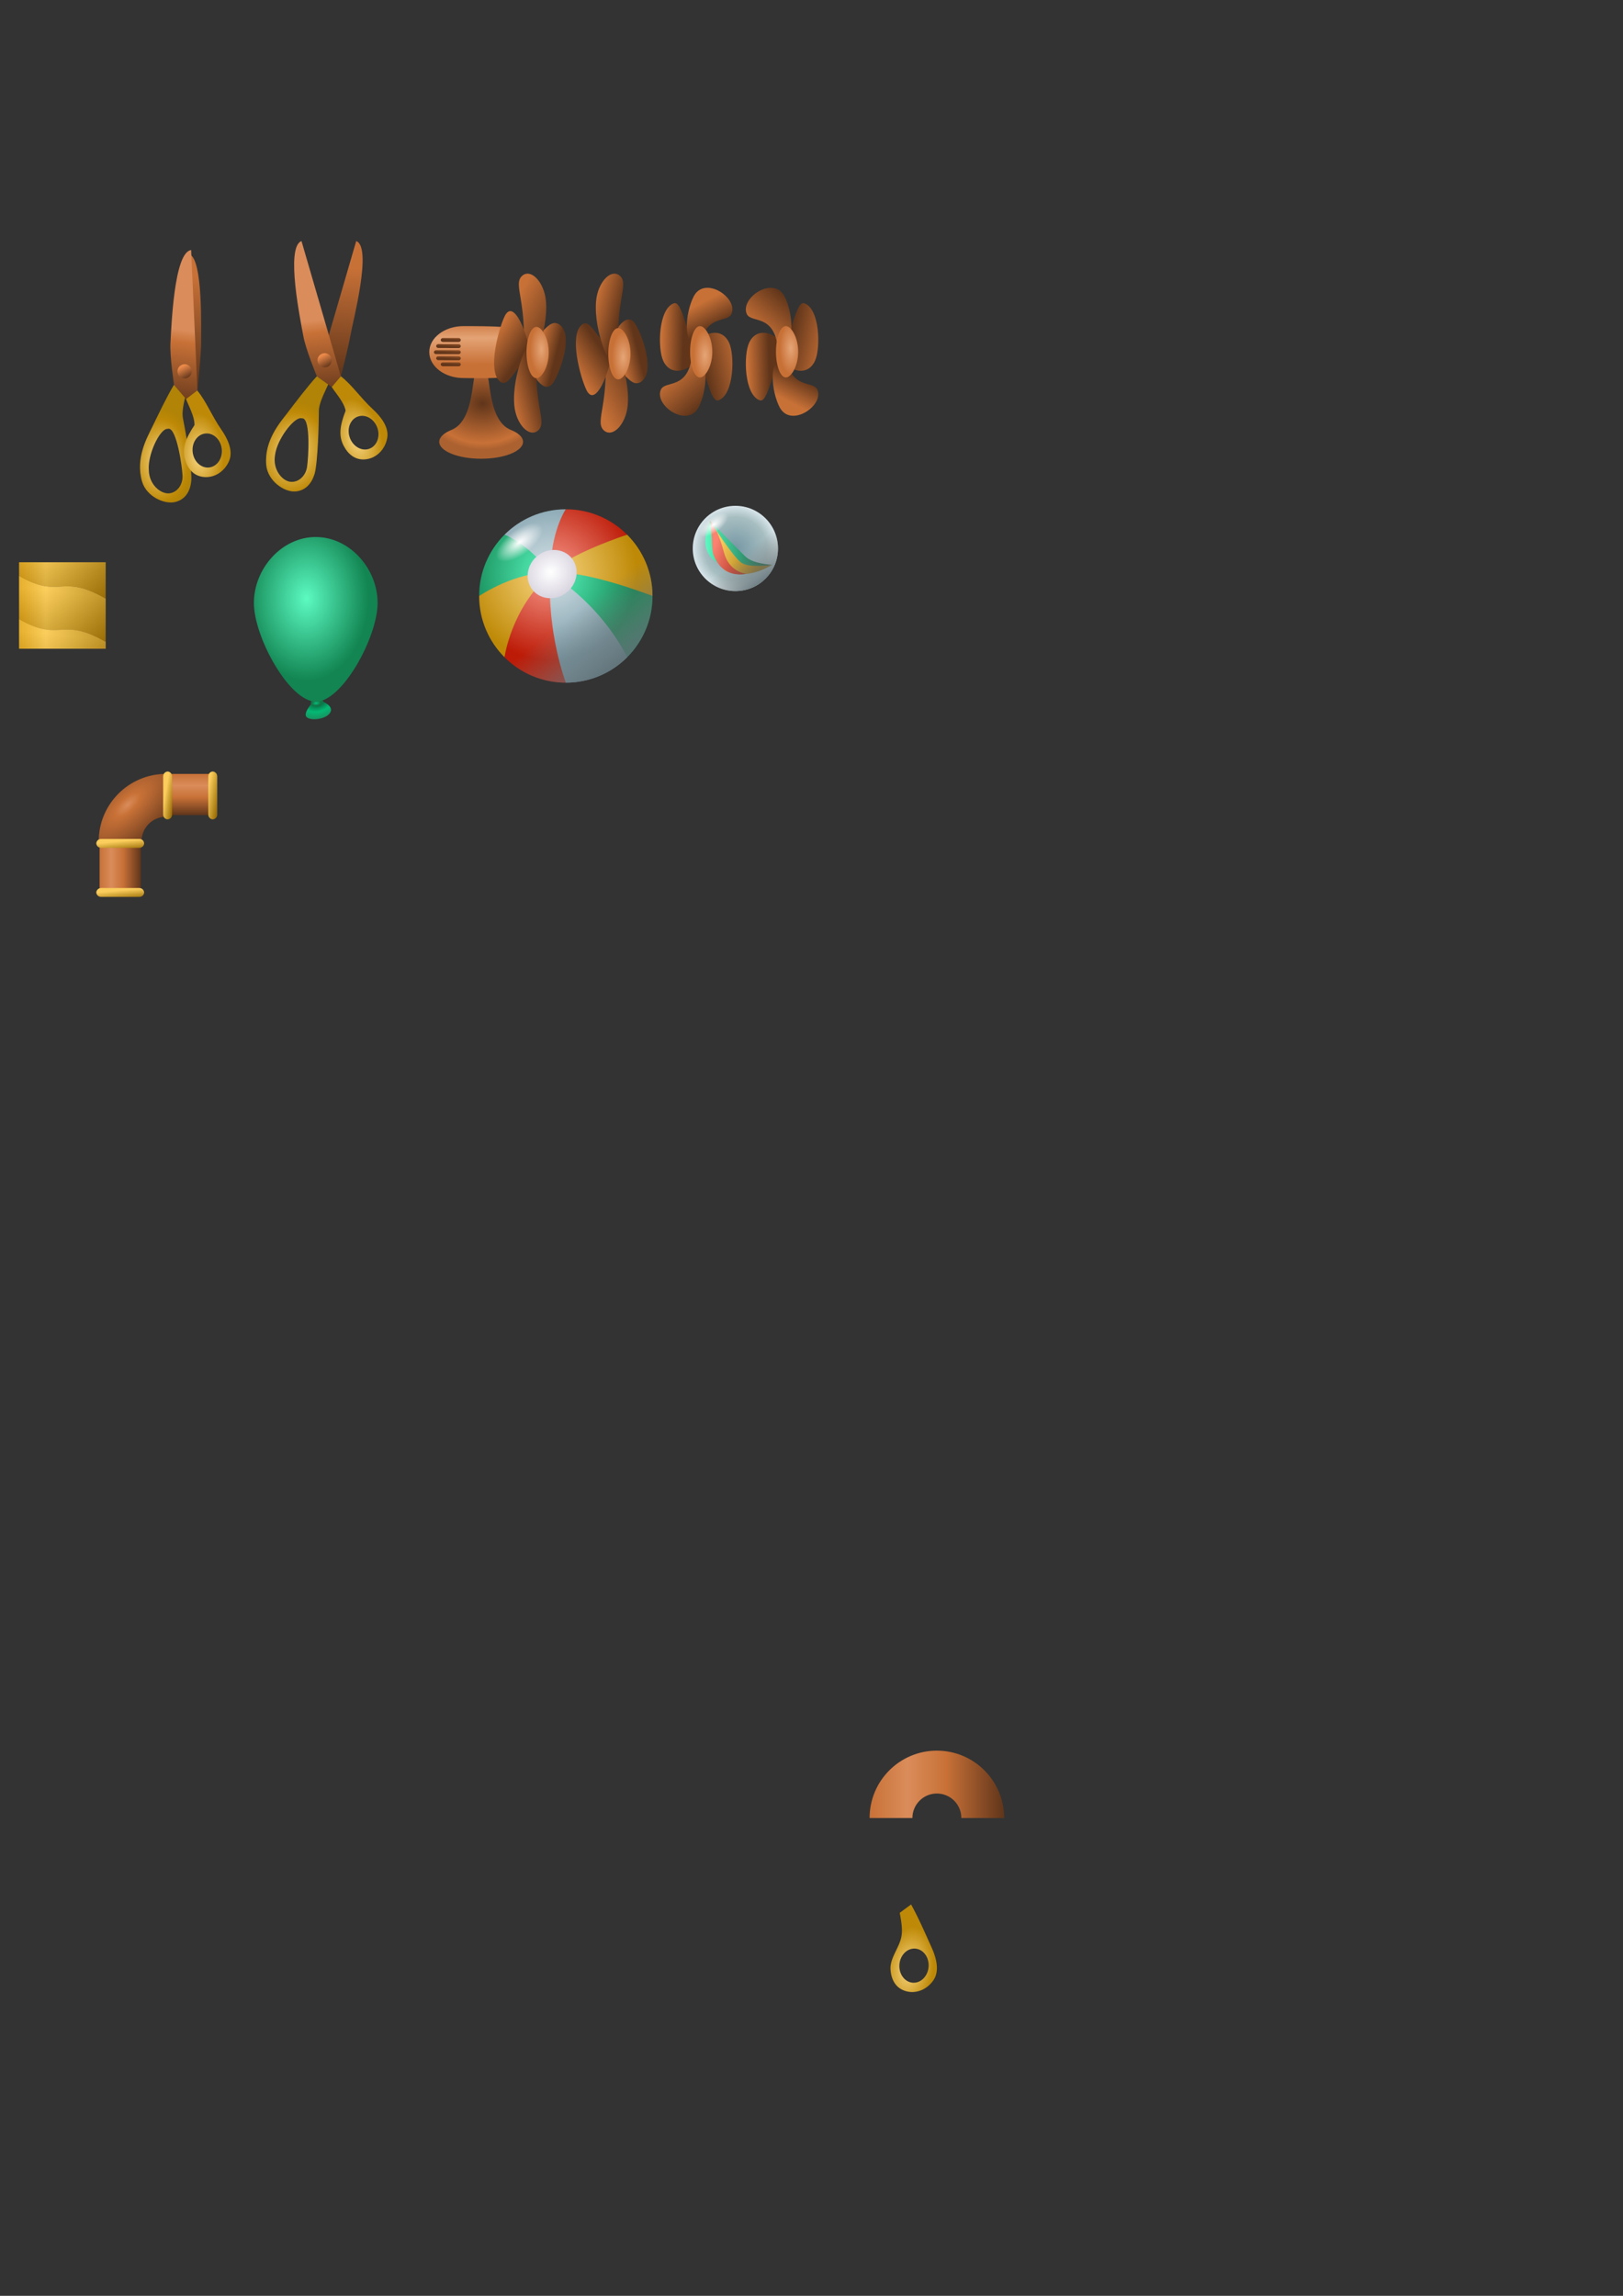 <?xml version="1.0" encoding="UTF-8" standalone="no"?>
<!-- Created with Inkscape (http://www.inkscape.org/) -->

<svg
   width="210mm"
   height="297mm"
   viewBox="0 0 210 297"
   version="1.1"
   id="svg5"
   inkscape:version="1.2.2 (732a01da63, 2022-12-09)"
   sodipodi:docname="assets.svg"
   xml:space="preserve"
   xmlns:inkscape="http://www.inkscape.org/namespaces/inkscape"
   xmlns:sodipodi="http://sodipodi.sourceforge.net/DTD/sodipodi-0.dtd"
   xmlns:xlink="http://www.w3.org/1999/xlink"
   xmlns="http://www.w3.org/2000/svg"
   xmlns:svg="http://www.w3.org/2000/svg"><rect x="0" y="0" width="210" height="297" fill="#333333" stroke="none"/><sodipodi:namedview
     id="namedview7"
     pagecolor="#ffffff"
     bordercolor="#999999"
     borderopacity="1"
     inkscape:showpageshadow="0"
     inkscape:pageopacity="0"
     inkscape:pagecheckerboard="0"
     inkscape:deskcolor="#d1d1d1"
     inkscape:document-units="mm"
     showgrid="false"
     inkscape:zoom="2.1884821"
     inkscape:cx="150.56097"
     inkscape:cy="385.19848"
     inkscape:window-width="2880"
     inkscape:window-height="1676"
     inkscape:window-x="-12"
     inkscape:window-y="-12"
     inkscape:window-maximized="1"
     inkscape:current-layer="layer1"
     showguides="true"><sodipodi:guide
       position="89.522,210.284"
       orientation="1,0"
       id="guide1274"
       inkscape:locked="false" /><sodipodi:guide
       position="13.16,227.016"
       orientation="1,0"
       id="guide3902"
       inkscape:locked="false" /><sodipodi:guide
       position="13.659,216.897"
       orientation="0,-1"
       id="guide11970"
       inkscape:locked="false" /><sodipodi:guide
       position="7.865,211.512"
       orientation="1,0"
       id="guide12357"
       inkscape:locked="false" /></sodipodi:namedview><defs
     id="defs2"><linearGradient
       inkscape:collect="always"
       id="linearGradient12701"><stop
         style="stop-color:#d99c0d;stop-opacity:1;"
         offset="0"
         id="stop12703" /><stop
         style="stop-color:#facd5c;stop-opacity:1;"
         offset="0.306"
         id="stop12697" /><stop
         style="stop-color:#9a6d06;stop-opacity:1;"
         offset="1"
         id="stop12699" /></linearGradient><linearGradient
       inkscape:collect="always"
       id="linearGradient6395"><stop
         style="stop-color:#facd5c;stop-opacity:1;"
         offset="0"
         id="stop6393" /><stop
         style="stop-color:#9a6d06;stop-opacity:1;"
         offset="1"
         id="stop6391" /></linearGradient><linearGradient
       inkscape:collect="always"
       id="linearGradient10987"><stop
         style="stop-color:#c87137;stop-opacity:1;"
         offset="0"
         id="stop10989" /><stop
         style="stop-color:#da8c5a;stop-opacity:1;"
         offset="0.28"
         id="stop10981" /><stop
         style="stop-color:#c87137;stop-opacity:1;"
         offset="0.57"
         id="stop10983" /><stop
         style="stop-color:#60351a;stop-opacity:1;"
         offset="1"
         id="stop10985" /></linearGradient><linearGradient
       inkscape:collect="always"
       id="linearGradient10220"><stop
         style="stop-color:#da8c5a;stop-opacity:1;"
         offset="0"
         id="stop10218" /><stop
         style="stop-color:#c87137;stop-opacity:1;"
         offset="0.156"
         id="stop10216" /><stop
         style="stop-color:#60351a;stop-opacity:1;"
         offset="1"
         id="stop10214" /></linearGradient><linearGradient
       inkscape:collect="always"
       id="linearGradient7890"><stop
         style="stop-color:#fad783;stop-opacity:1;"
         offset="0"
         id="stop7886" /><stop
         style="stop-color:#be8906;stop-opacity:1;"
         offset="0.806"
         id="stop7888" /><stop
         style="stop-color:#b18306;stop-opacity:1;"
         offset="1"
         id="stop7892" /></linearGradient><linearGradient
       inkscape:collect="always"
       id="linearGradient5569"><stop
         style="stop-color:#ea894a;stop-opacity:1;"
         offset="0"
         id="stop5567" /><stop
         style="stop-color:#60351a;stop-opacity:1;"
         offset="1"
         id="stop5563" /></linearGradient><linearGradient
       inkscape:collect="always"
       id="linearGradient5547"><stop
         style="stop-color:#60351a;stop-opacity:1;"
         offset="0"
         id="stop5543" /><stop
         style="stop-color:#c87137;stop-opacity:1;"
         offset="0.844"
         id="stop5545" /><stop
         style="stop-color:#da8c5a;stop-opacity:1;"
         offset="1"
         id="stop5549" /></linearGradient><linearGradient
       inkscape:collect="always"
       id="linearGradient4806"><stop
         style="stop-color:#07be7c;stop-opacity:1;"
         offset="0"
         id="stop4802" /><stop
         style="stop-color:#117647;stop-opacity:1;"
         offset="1"
         id="stop4804" /></linearGradient><linearGradient
       inkscape:collect="always"
       id="linearGradient4762"><stop
         style="stop-color:#09412a;stop-opacity:1;"
         offset="0"
         id="stop4760" /><stop
         style="stop-color:#04b973;stop-opacity:1;"
         offset="0.586"
         id="stop4758" /><stop
         style="stop-color:#179260;stop-opacity:1;"
         offset="1"
         id="stop4766" /></linearGradient><linearGradient
       inkscape:collect="always"
       id="linearGradient3292"><stop
         style="stop-color:#ffffff;stop-opacity:1;"
         offset="0"
         id="stop3288" /><stop
         style="stop-color:#bcb4c8;stop-opacity:1;"
         offset="1"
         id="stop3290" /></linearGradient><linearGradient
       inkscape:collect="always"
       id="linearGradient3112"><stop
         style="stop-color:#fad783;stop-opacity:1;"
         offset="0"
         id="stop3108" /><stop
         style="stop-color:#be8906;stop-opacity:1;"
         offset="1"
         id="stop3110" /></linearGradient><linearGradient
       inkscape:collect="always"
       id="linearGradient3106"><stop
         style="stop-color:#f99b8d;stop-opacity:1;"
         offset="0"
         id="stop3102" /><stop
         style="stop-color:#bc1b07;stop-opacity:1;"
         offset="1"
         id="stop3104" /></linearGradient><linearGradient
       inkscape:collect="always"
       id="linearGradient3094"><stop
         style="stop-color:#5cfac2;stop-opacity:1;"
         offset="0"
         id="stop3090" /><stop
         style="stop-color:#128552;stop-opacity:1;"
         offset="1"
         id="stop3092" /></linearGradient><linearGradient
       inkscape:collect="always"
       id="linearGradient2933"><stop
         style="stop-color:#d8e5ea;stop-opacity:1;"
         offset="0"
         id="stop2931" /><stop
         style="stop-color:#7597a4;stop-opacity:1;"
         offset="1"
         id="stop2927" /></linearGradient><linearGradient
       inkscape:collect="always"
       id="linearGradient2442"><stop
         style="stop-color:#7597a4;stop-opacity:0;"
         offset="0"
         id="stop2436" /><stop
         style="stop-color:#d8e5ea;stop-opacity:0;"
         offset="1"
         id="stop2440" /></linearGradient><linearGradient
       inkscape:collect="always"
       id="linearGradient1931"><stop
         style="stop-color:#c87137;stop-opacity:1;"
         offset="0"
         id="stop1929" /><stop
         style="stop-color:#60351a;stop-opacity:1;"
         offset="1"
         id="stop1927" /></linearGradient><linearGradient
       inkscape:collect="always"
       id="linearGradient5956"><stop
         style="stop-color:#60351a;stop-opacity:1;"
         offset="0"
         id="stop5952" /><stop
         style="stop-color:#c87137;stop-opacity:1;"
         offset="0.852"
         id="stop5954" /><stop
         style="stop-color:#ab6130;stop-opacity:1;"
         offset="1"
         id="stop5960" /></linearGradient><linearGradient
       inkscape:collect="always"
       id="linearGradient5143"><stop
         style="stop-color:#d2824d;stop-opacity:1;"
         offset="0"
         id="stop5147" /><stop
         style="stop-color:#e4a375;stop-opacity:1;"
         offset="0.313"
         id="stop5145" /><stop
         style="stop-color:#c87137;stop-opacity:1;"
         offset="1"
         id="stop5141" /></linearGradient><linearGradient
       inkscape:collect="always"
       id="linearGradient2886"><stop
         style="stop-color:#e5a577;stop-opacity:1;"
         offset="0"
         id="stop2884" /><stop
         style="stop-color:#c87137;stop-opacity:1;"
         offset="1"
         id="stop2882" /></linearGradient><linearGradient
       inkscape:collect="always"
       id="linearGradient2878"><stop
         style="stop-color:#60351a;stop-opacity:1;"
         offset="0"
         id="stop2876" /><stop
         style="stop-color:#c87137;stop-opacity:1;"
         offset="1"
         id="stop2874" /></linearGradient><linearGradient
       inkscape:collect="always"
       id="linearGradient2073"><stop
         style="stop-color:#60351a;stop-opacity:1;"
         offset="0"
         id="stop2071" /><stop
         style="stop-color:#c87137;stop-opacity:1;"
         offset="1"
         id="stop2069" /></linearGradient><linearGradient
       inkscape:collect="always"
       id="linearGradient1335"><stop
         style="stop-color:#c87137;stop-opacity:1;"
         offset="0"
         id="stop1331" /><stop
         style="stop-color:#60351a;stop-opacity:1;"
         offset="1"
         id="stop1333" /></linearGradient><linearGradient
       inkscape:collect="always"
       id="linearGradient5228"><stop
         style="stop-color:#f98270;stop-opacity:1;"
         offset="0"
         id="stop5224" /><stop
         style="stop-color:#9a1706;stop-opacity:1;"
         offset="1"
         id="stop5226" /></linearGradient><linearGradient
       inkscape:collect="always"
       id="linearGradient4449"><stop
         style="stop-color:#facd5c;stop-opacity:1;"
         offset="0"
         id="stop4445" /><stop
         style="stop-color:#9a6d06;stop-opacity:1;"
         offset="1"
         id="stop4447" /></linearGradient><linearGradient
       inkscape:collect="always"
       id="linearGradient4437"><stop
         style="stop-color:#5cfac2;stop-opacity:1;"
         offset="0"
         id="stop4433" /><stop
         style="stop-color:#0b4e30;stop-opacity:1;"
         offset="1"
         id="stop4435" /></linearGradient><linearGradient
       inkscape:collect="always"
       id="linearGradient4429"><stop
         style="stop-color:#ffffff;stop-opacity:1;"
         offset="0"
         id="stop4425" /><stop
         style="stop-color:#ffffff;stop-opacity:0;"
         offset="1"
         id="stop4427" /></linearGradient><linearGradient
       inkscape:collect="always"
       id="linearGradient3463"><stop
         style="stop-color:#808080;stop-opacity:0;"
         offset="0"
         id="stop3461" /><stop
         style="stop-color:#5c6f75;stop-opacity:1;"
         offset="1"
         id="stop3459" /></linearGradient><linearGradient
       inkscape:collect="always"
       id="linearGradient3160"><stop
         style="stop-color:#7597a4;stop-opacity:1;"
         offset="0"
         id="stop3156" /><stop
         style="stop-color:#a7bec1;stop-opacity:1;"
         offset="0.737"
         id="stop4213" /><stop
         style="stop-color:#d8e5ea;stop-opacity:1;"
         offset="1"
         id="stop3158" /></linearGradient><radialGradient
       inkscape:collect="always"
       xlink:href="#linearGradient3160"
       id="radialGradient3162"
       cx="74.972"
       cy="70.189"
       fx="74.972"
       fy="70.189"
       r="9.677"
       gradientUnits="userSpaceOnUse"
       gradientTransform="matrix(0.57,0,0,0.57,28.086,26.029)" /><linearGradient
       inkscape:collect="always"
       xlink:href="#linearGradient3463"
       id="linearGradient3471"
       x1="76.641"
       y1="71.476"
       x2="81.975"
       y2="78.234"
       gradientUnits="userSpaceOnUse"
       gradientTransform="matrix(0.57,0,0,0.57,43.961,26.029)" /><radialGradient
       inkscape:collect="always"
       xlink:href="#linearGradient4429"
       id="radialGradient4431"
       cx="73.65"
       cy="65.293"
       fx="73.65"
       fy="65.293"
       r="3.058"
       gradientTransform="matrix(0.734,0,0,0.333,-24.733,78.937)"
       gradientUnits="userSpaceOnUse" /><linearGradient
       inkscape:collect="always"
       xlink:href="#linearGradient4437"
       id="linearGradient4439"
       x1="68.171"
       y1="69.229"
       x2="83.315"
       y2="69.229"
       gradientUnits="userSpaceOnUse"
       gradientTransform="matrix(0.57,0,0,0.57,28.086,26.029)" /><linearGradient
       inkscape:collect="always"
       xlink:href="#linearGradient4449"
       id="linearGradient4443"
       gradientUnits="userSpaceOnUse"
       x1="68.171"
       y1="69.229"
       x2="78.421"
       y2="73.403"
       gradientTransform="matrix(0.57,0,0,0.57,29.507,26.683)" /><linearGradient
       inkscape:collect="always"
       xlink:href="#linearGradient5228"
       id="linearGradient5222"
       gradientUnits="userSpaceOnUse"
       gradientTransform="matrix(0.57,0,0,0.57,28.923,27.086)"
       x1="68.171"
       y1="69.229"
       x2="78.421"
       y2="73.403" /><linearGradient
       inkscape:collect="always"
       xlink:href="#linearGradient1335"
       id="linearGradient1337"
       x1="94.616"
       y1="33.454"
       x2="102.242"
       y2="42.853"
       gradientUnits="userSpaceOnUse"
       gradientTransform="matrix(0.411,0,0,0.893,57.509,2.136)" /><linearGradient
       inkscape:collect="always"
       xlink:href="#linearGradient2073"
       id="linearGradient2079"
       gradientUnits="userSpaceOnUse"
       gradientTransform="matrix(-0.212,-0.684,0.318,-0.456,104.33,120.916)"
       x1="92.873"
       y1="32.832"
       x2="100.635"
       y2="32.678" /><linearGradient
       inkscape:collect="always"
       xlink:href="#linearGradient2073"
       id="linearGradient2087"
       gradientUnits="userSpaceOnUse"
       gradientTransform="matrix(0.247,0.608,-0.37,0.405,88.039,-30.956)"
       x1="98.298"
       y1="32.423"
       x2="93.866"
       y2="35.392" /><linearGradient
       inkscape:collect="always"
       xlink:href="#linearGradient2878"
       id="linearGradient2872"
       gradientUnits="userSpaceOnUse"
       gradientTransform="matrix(-0.411,0,0,-0.893,136.828,79.382)"
       x1="95.86"
       y1="41.063"
       x2="102.72"
       y2="36.997" /><radialGradient
       inkscape:collect="always"
       xlink:href="#linearGradient2886"
       id="radialGradient2888"
       cx="98.628"
       cy="40.476"
       fx="98.628"
       fy="40.476"
       r="1.438"
       gradientTransform="matrix(1,0,0,2.311,0,-53.314)"
       gradientUnits="userSpaceOnUse" /><linearGradient
       inkscape:collect="always"
       xlink:href="#linearGradient5143"
       id="linearGradient5137"
       x1="87.996"
       y1="37.6"
       x2="88.024"
       y2="42.1"
       gradientUnits="userSpaceOnUse"
       gradientTransform="matrix(1.098,0,0,1.098,-35.713,0.891)" /><radialGradient
       inkscape:collect="always"
       xlink:href="#linearGradient5956"
       id="radialGradient5950"
       cx="89.049"
       cy="46.716"
       fx="89.049"
       fy="46.716"
       r="4.542"
       gradientTransform="matrix(1.731,-0.014,0.01,1.322,-92.156,-8.32)"
       gradientUnits="userSpaceOnUse" /><linearGradient
       inkscape:collect="always"
       xlink:href="#linearGradient2073"
       id="linearGradient1100"
       x1="84.652"
       y1="35.311"
       x2="84.819"
       y2="33.472"
       gradientUnits="userSpaceOnUse"
       gradientTransform="matrix(0.744,0,0,0.528,-5.769,26.976)" /><linearGradient
       inkscape:collect="always"
       xlink:href="#linearGradient2073"
       id="linearGradient1154"
       gradientUnits="userSpaceOnUse"
       gradientTransform="matrix(0.744,0,0,0.528,-5.375,26.185)"
       x1="84.652"
       y1="35.311"
       x2="84.819"
       y2="33.472" /><linearGradient
       inkscape:collect="always"
       xlink:href="#linearGradient2073"
       id="linearGradient1158"
       gradientUnits="userSpaceOnUse"
       gradientTransform="matrix(0.744,0,0,0.528,-5.375,27.761)"
       x1="84.652"
       y1="35.311"
       x2="84.819"
       y2="33.472" /><linearGradient
       inkscape:collect="always"
       xlink:href="#linearGradient2073"
       id="linearGradient1239"
       gradientUnits="userSpaceOnUse"
       gradientTransform="matrix(0.744,0,0,0.528,-4.588,28.552)"
       x1="84.652"
       y1="35.311"
       x2="84.819"
       y2="33.472" /><linearGradient
       inkscape:collect="always"
       xlink:href="#linearGradient2073"
       id="linearGradient1243"
       gradientUnits="userSpaceOnUse"
       gradientTransform="matrix(0.744,0,0,0.528,-4.588,25.401)"
       x1="84.652"
       y1="35.311"
       x2="84.819"
       y2="33.472" /><linearGradient
       inkscape:collect="always"
       xlink:href="#linearGradient2073"
       id="linearGradient1551"
       gradientUnits="userSpaceOnUse"
       gradientTransform="matrix(0.247,0.608,-0.37,0.405,88.039,-30.956)"
       x1="98.298"
       y1="32.423"
       x2="93.866"
       y2="35.392" /><linearGradient
       inkscape:collect="always"
       xlink:href="#linearGradient1335"
       id="linearGradient1553"
       gradientUnits="userSpaceOnUse"
       gradientTransform="matrix(0.411,0,0,0.893,57.509,2.136)"
       x1="94.616"
       y1="33.454"
       x2="102.242"
       y2="42.853" /><linearGradient
       inkscape:collect="always"
       xlink:href="#linearGradient2073"
       id="linearGradient1555"
       gradientUnits="userSpaceOnUse"
       gradientTransform="matrix(-0.212,-0.684,0.318,-0.456,104.33,120.916)"
       x1="92.873"
       y1="32.832"
       x2="100.635"
       y2="32.678" /><linearGradient
       inkscape:collect="always"
       xlink:href="#linearGradient2878"
       id="linearGradient1557"
       gradientUnits="userSpaceOnUse"
       gradientTransform="matrix(-0.411,0,0,-0.893,136.828,79.382)"
       x1="95.86"
       y1="41.063"
       x2="102.72"
       y2="36.997" /><radialGradient
       inkscape:collect="always"
       xlink:href="#linearGradient2886"
       id="radialGradient1559"
       gradientUnits="userSpaceOnUse"
       gradientTransform="matrix(1,0,0,2.311,0,-53.314)"
       cx="98.628"
       cy="40.476"
       fx="98.628"
       fy="40.476"
       r="1.438" /><linearGradient
       inkscape:collect="always"
       xlink:href="#linearGradient2073"
       id="linearGradient1577"
       gradientUnits="userSpaceOnUse"
       gradientTransform="matrix(-0.212,0.684,0.318,0.456,125.534,-40.988)"
       x1="95.827"
       y1="36.82"
       x2="99.51"
       y2="30.479" /><radialGradient
       inkscape:collect="always"
       xlink:href="#linearGradient2886"
       id="radialGradient1581"
       gradientUnits="userSpaceOnUse"
       gradientTransform="matrix(1,0,0,-2.311,21.167,134.579)"
       cx="98.628"
       cy="40.476"
       fx="98.628"
       fy="40.476"
       r="1.438" /><linearGradient
       inkscape:collect="always"
       xlink:href="#linearGradient2073"
       id="linearGradient1594"
       gradientUnits="userSpaceOnUse"
       gradientTransform="matrix(-0.684,-0.212,-0.456,0.318,198.924,44.521)"
       x1="89.35"
       y1="37.522"
       x2="96.309"
       y2="36.456" /><linearGradient
       inkscape:collect="always"
       xlink:href="#linearGradient1931"
       id="linearGradient1818"
       gradientUnits="userSpaceOnUse"
       gradientTransform="matrix(0.684,0.212,0.456,-0.318,38.384,36.648)"
       x1="88.132"
       y1="33.643"
       x2="97.446"
       y2="34.613" /><linearGradient
       inkscape:collect="always"
       xlink:href="#linearGradient2073"
       id="linearGradient1820"
       gradientUnits="userSpaceOnUse"
       gradientTransform="matrix(0.212,-0.684,-0.318,-0.456,111.774,122.157)"
       x1="90.375"
       y1="33.478"
       x2="101.073"
       y2="27.261" /><linearGradient
       inkscape:collect="always"
       xlink:href="#linearGradient2073"
       id="linearGradient2062"
       gradientUnits="userSpaceOnUse"
       gradientTransform="matrix(-0.212,0.684,0.318,0.456,125.534,-40.988)"
       x1="95.827"
       y1="36.82"
       x2="99.51"
       y2="30.479" /><linearGradient
       inkscape:collect="always"
       xlink:href="#linearGradient2073"
       id="linearGradient2064"
       gradientUnits="userSpaceOnUse"
       gradientTransform="matrix(0.212,-0.684,-0.318,-0.456,111.774,122.157)"
       x1="90.375"
       y1="33.478"
       x2="101.073"
       y2="27.261" /><linearGradient
       inkscape:collect="always"
       xlink:href="#linearGradient2073"
       id="linearGradient2066"
       gradientUnits="userSpaceOnUse"
       gradientTransform="matrix(-0.684,-0.212,-0.456,0.318,198.924,44.521)"
       x1="89.35"
       y1="37.522"
       x2="96.309"
       y2="36.456" /><linearGradient
       inkscape:collect="always"
       xlink:href="#linearGradient1931"
       id="linearGradient2068"
       gradientUnits="userSpaceOnUse"
       gradientTransform="matrix(0.684,0.212,0.456,-0.318,38.384,36.648)"
       x1="88.132"
       y1="33.643"
       x2="97.446"
       y2="34.613" /><radialGradient
       inkscape:collect="always"
       xlink:href="#linearGradient2886"
       id="radialGradient2070"
       gradientUnits="userSpaceOnUse"
       gradientTransform="matrix(1,0,0,-2.311,21.167,134.579)"
       cx="98.628"
       cy="40.476"
       fx="98.628"
       fy="40.476"
       r="1.438" /><radialGradient
       inkscape:collect="always"
       xlink:href="#linearGradient2442"
       id="radialGradient2434"
       gradientUnits="userSpaceOnUse"
       gradientTransform="matrix(0.57,0,0,0.57,43.961,26.029)"
       cx="74.972"
       cy="70.189"
       fx="74.972"
       fy="70.189"
       r="9.677" /><radialGradient
       inkscape:collect="always"
       xlink:href="#linearGradient2442"
       id="radialGradient2793"
       gradientUnits="userSpaceOnUse"
       gradientTransform="matrix(1.159,0,0,1.159,-5.904,-9.618)"
       cx="74.972"
       cy="70.189"
       fx="74.972"
       fy="70.189"
       r="9.677" /><linearGradient
       inkscape:collect="always"
       xlink:href="#linearGradient3463"
       id="linearGradient2795"
       gradientUnits="userSpaceOnUse"
       gradientTransform="matrix(1.159,0,0,1.159,-5.904,-9.618)"
       x1="76.641"
       y1="71.476"
       x2="81.975"
       y2="78.234" /><radialGradient
       inkscape:collect="always"
       xlink:href="#linearGradient4429"
       id="radialGradient2797"
       gradientUnits="userSpaceOnUse"
       gradientTransform="matrix(1.168,3.3871308e-8,-1.5356458e-8,0.53,-64.906,62.219)"
       cx="73.65"
       cy="65.293"
       fx="73.65"
       fy="65.293"
       r="3.058" /><radialGradient
       inkscape:collect="always"
       xlink:href="#linearGradient3094"
       id="radialGradient2809"
       gradientUnits="userSpaceOnUse"
       gradientTransform="matrix(0.912,-0.715,0.715,0.912,-64.405,61.777)"
       cx="75.158"
       cy="67.164"
       fx="75.158"
       fy="67.164"
       r="9.677" /><radialGradient
       inkscape:collect="always"
       xlink:href="#linearGradient3094"
       id="radialGradient2895"
       gradientUnits="userSpaceOnUse"
       gradientTransform="matrix(-0.912,0.715,-0.715,-0.912,172.728,82.567)"
       cx="74.786"
       cy="73.214"
       fx="74.786"
       fy="73.214"
       r="9.677" /><radialGradient
       inkscape:collect="always"
       xlink:href="#linearGradient3112"
       id="radialGradient2899"
       gradientUnits="userSpaceOnUse"
       gradientTransform="matrix(0.912,0.715,0.715,-0.912,-64.405,82.567)"
       cx="72.079"
       cy="71.09"
       fx="72.079"
       fy="71.09"
       r="9.677" /><radialGradient
       inkscape:collect="always"
       xlink:href="#linearGradient3112"
       id="radialGradient2903"
       gradientUnits="userSpaceOnUse"
       gradientTransform="matrix(-0.912,-0.715,-0.715,0.912,172.728,61.777)"
       cx="77.865"
       cy="69.287"
       fx="77.85"
       fy="69.331"
       r="9.677" /><radialGradient
       inkscape:collect="always"
       xlink:href="#linearGradient3106"
       id="radialGradient2907"
       gradientUnits="userSpaceOnUse"
       gradientTransform="matrix(0.715,0.912,-0.912,0.715,64.557,-46.395)"
       cx="71.947"
       cy="70.003"
       fx="71.947"
       fy="70.003"
       r="9.677" /><radialGradient
       inkscape:collect="always"
       xlink:href="#linearGradient3106"
       id="radialGradient2911"
       gradientUnits="userSpaceOnUse"
       gradientTransform="matrix(-0.715,-0.912,0.912,-0.715,43.766,190.739)"
       cx="77.997"
       cy="70.375"
       fx="77.997"
       fy="70.375"
       r="9.677" /><radialGradient
       inkscape:collect="always"
       xlink:href="#linearGradient2933"
       id="radialGradient2915"
       gradientUnits="userSpaceOnUse"
       gradientTransform="matrix(-0.715,0.912,0.912,0.715,43.766,-46.395)"
       cx="74.071"
       cy="67.296"
       fx="74.071"
       fy="67.296"
       r="9.677" /><radialGradient
       inkscape:collect="always"
       xlink:href="#linearGradient2933"
       id="radialGradient2925"
       gradientUnits="userSpaceOnUse"
       gradientTransform="matrix(0.715,-0.912,-0.912,-0.715,64.557,190.739)"
       cx="75.874"
       cy="73.082"
       fx="75.874"
       fy="73.082"
       r="9.677" /><radialGradient
       inkscape:collect="always"
       xlink:href="#linearGradient3292"
       id="radialGradient3294"
       cx="87.579"
       cy="-4.081"
       fx="87.579"
       fy="-4.081"
       r="1.488"
       gradientTransform="matrix(3.975,0.047,-0.051,4.284,-261.825,17.071)"
       gradientUnits="userSpaceOnUse" /><radialGradient
       inkscape:collect="always"
       xlink:href="#linearGradient3094"
       id="radialGradient4675"
       cx="45.342"
       cy="62.057"
       fx="45.342"
       fy="62.057"
       r="8.004"
       gradientTransform="matrix(1,0,0,1.331,0,-21.188)"
       gradientUnits="userSpaceOnUse" /><radialGradient
       inkscape:collect="always"
       xlink:href="#linearGradient4762"
       id="radialGradient4748"
       cx="46.513"
       cy="74.08"
       fx="46.513"
       fy="74.08"
       r="2.29"
       gradientTransform="matrix(1.391,-0.361,0.256,0.986,-36.902,18.408)"
       gradientUnits="userSpaceOnUse" /><radialGradient
       inkscape:collect="always"
       xlink:href="#linearGradient4806"
       id="radialGradient4776"
       cx="46.622"
       cy="74.794"
       fx="46.622"
       fy="74.794"
       r="0.554"
       gradientTransform="matrix(1.034,-0.102,0.047,0.572,-5.124,36.906)"
       gradientUnits="userSpaceOnUse" /><linearGradient
       inkscape:collect="always"
       xlink:href="#linearGradient5547"
       id="linearGradient5537"
       x1="45.864"
       y1="44.666"
       x2="44.122"
       y2="31.838"
       gradientUnits="userSpaceOnUse"
       gradientTransform="matrix(1,0,0,0.781,-8.041,14.352)" /><linearGradient
       inkscape:collect="always"
       xlink:href="#linearGradient1335"
       id="linearGradient5541"
       gradientUnits="userSpaceOnUse"
       x1="43.639"
       y1="22.861"
       x2="44.714"
       y2="40.975"
       gradientTransform="matrix(-1,0,0,0.781,84.893,14.352)" /><linearGradient
       inkscape:collect="always"
       xlink:href="#linearGradient5569"
       id="linearGradient5574"
       x1="45.521"
       y1="38.868"
       x2="46.243"
       y2="40.202"
       gradientUnits="userSpaceOnUse"
       gradientTransform="matrix(1.092,0,0,1.092,-11.979,1.278)" /><radialGradient
       inkscape:collect="always"
       xlink:href="#linearGradient3112"
       id="radialGradient7239"
       cx="49.641"
       cy="48.022"
       fx="49.641"
       fy="48.022"
       r="3.201"
       gradientTransform="matrix(0.968,-0.25,0.427,1.65,-26.204,-12.242)"
       gradientUnits="userSpaceOnUse" /><radialGradient
       inkscape:collect="always"
       xlink:href="#linearGradient7890"
       id="radialGradient7438"
       gradientUnits="userSpaceOnUse"
       gradientTransform="matrix(-1.606,-0.362,-0.454,2.018,138.176,-24.434)"
       cx="50.981"
       cy="49.13"
       fx="50.981"
       fy="49.13"
       r="3.201" /><radialGradient
       inkscape:collect="always"
       xlink:href="#linearGradient3112"
       id="radialGradient7878"
       gradientUnits="userSpaceOnUse"
       gradientTransform="matrix(0.988,0.151,-0.258,1.685,80.925,166.262)"
       cx="49.641"
       cy="48.022"
       fx="49.641"
       fy="48.022"
       r="3.201" /><linearGradient
       inkscape:collect="always"
       xlink:href="#linearGradient5569"
       id="linearGradient7880"
       gradientUnits="userSpaceOnUse"
       gradientTransform="matrix(1.092,0,0,1.092,-34.41,2.317)"
       x1="45.521"
       y1="38.868"
       x2="46.243"
       y2="40.202" /><linearGradient
       inkscape:collect="always"
       xlink:href="#linearGradient5547"
       id="linearGradient7882"
       gradientUnits="userSpaceOnUse"
       gradientTransform="matrix(0.972,0.236,-0.185,0.759,-21.983,5.333)"
       x1="45.864"
       y1="44.666"
       x2="44.122"
       y2="31.838" /><linearGradient
       inkscape:collect="always"
       xlink:href="#linearGradient1335"
       id="linearGradient7884"
       gradientUnits="userSpaceOnUse"
       gradientTransform="matrix(-0.981,0.192,0.15,0.766,55.341,7.204)"
       x1="43.639"
       y1="22.861"
       x2="44.714"
       y2="40.975" /><radialGradient
       inkscape:collect="always"
       xlink:href="#linearGradient7890"
       id="radialGradient8108"
       gradientUnits="userSpaceOnUse"
       gradientTransform="matrix(-1.388,-0.055,-0.082,2.067,87.805,-41.334)"
       cx="51.352"
       cy="48.862"
       fx="51.352"
       fy="48.862"
       r="3.201" /><radialGradient
       inkscape:collect="always"
       xlink:href="#linearGradient3112"
       id="radialGradient9052"
       gradientUnits="userSpaceOnUse"
       gradientTransform="matrix(0.999,-0.035,0.059,1.703,-34.828,-23.789)"
       cx="49.641"
       cy="48.022"
       fx="49.641"
       fy="48.022"
       r="3.201" /><radialGradient
       inkscape:collect="always"
       xlink:href="#linearGradient10220"
       id="radialGradient10212"
       cx="16.793"
       cy="104.269"
       fx="16.793"
       fy="104.269"
       r="4.354"
       gradientTransform="matrix(2.196,-2.084,0.863,0.91,-110.361,44.227)"
       gradientUnits="userSpaceOnUse" /><linearGradient
       inkscape:collect="always"
       xlink:href="#linearGradient4449"
       id="linearGradient10673"
       gradientUnits="userSpaceOnUse"
       gradientTransform="matrix(1.716,0,0,1.216,-129.5,66.262)"
       x1="84.522"
       y1="34.998"
       x2="84.675"
       y2="36.056" /><linearGradient
       inkscape:collect="always"
       xlink:href="#linearGradient4449"
       id="linearGradient10690"
       gradientUnits="userSpaceOnUse"
       gradientTransform="matrix(0,-1.716,1.216,0,-21.153,247.959)"
       x1="84.922"
       y1="35.051"
       x2="84.675"
       y2="36.056" /><linearGradient
       inkscape:collect="always"
       xlink:href="#linearGradient10987"
       id="linearGradient10979"
       x1="12.757"
       y1="112.395"
       x2="18.091"
       y2="112.395"
       gradientUnits="userSpaceOnUse"
       gradientTransform="translate(0.131)" /><linearGradient
       inkscape:collect="always"
       xlink:href="#linearGradient4449"
       id="linearGradient11228"
       gradientUnits="userSpaceOnUse"
       gradientTransform="matrix(1.716,0,0,1.216,-129.5,72.612)"
       x1="84.528"
       y1="35.007"
       x2="84.675"
       y2="36.056" /><linearGradient
       inkscape:collect="always"
       xlink:href="#linearGradient4449"
       id="linearGradient11470"
       gradientUnits="userSpaceOnUse"
       gradientTransform="matrix(0,-1.716,1.216,0,-15.316,247.959)"
       x1="85.018"
       y1="34.746"
       x2="84.675"
       y2="36.056" /><linearGradient
       inkscape:collect="always"
       xlink:href="#linearGradient10987"
       id="linearGradient11472"
       gradientUnits="userSpaceOnUse"
       gradientTransform="rotate(90,24.784,112.145)"
       x1="12.757"
       y1="112.395"
       x2="18.091"
       y2="112.395" /><linearGradient
       inkscape:collect="always"
       xlink:href="#linearGradient10987"
       id="linearGradient11720"
       x1="59.565"
       y1="132.406"
       x2="76.979"
       y2="132.406"
       gradientUnits="userSpaceOnUse"
       gradientTransform="translate(52.951,98.425)" /><clipPath
       clipPathUnits="userSpaceOnUse"
       id="clipPath7802"><g
         id="g7806"><rect
           style="fill:#ffffff;fill-opacity:1;stroke-width:0.794;stroke-linecap:square;stroke-linejoin:round"
           id="rect7804"
           width="11.179"
           height="11.179"
           x="7.772"
           y="69.982" /></g></clipPath><clipPath
       clipPathUnits="userSpaceOnUse"
       id="clipPath7808"><g
         id="g7812"><rect
           style="fill:#ffffff;fill-opacity:1;stroke-width:0.794;stroke-linecap:square;stroke-linejoin:round"
           id="rect7810"
           width="11.179"
           height="11.179"
           x="7.772"
           y="69.982" /></g></clipPath><clipPath
       clipPathUnits="userSpaceOnUse"
       id="clipPath7814"><g
         id="g7818"><rect
           style="fill:#ffffff;fill-opacity:1;stroke-width:0.794;stroke-linecap:square;stroke-linejoin:round"
           id="rect7816"
           width="11.179"
           height="11.179"
           x="7.772"
           y="69.982" /></g></clipPath><clipPath
       clipPathUnits="userSpaceOnUse"
       id="clipPath7820"><g
         id="g7824"><rect
           style="fill:#ffffff;fill-opacity:1;stroke-width:0.794;stroke-linecap:square;stroke-linejoin:round"
           id="rect7822"
           width="11.179"
           height="11.179"
           x="7.772"
           y="69.982" /></g></clipPath><clipPath
       clipPathUnits="userSpaceOnUse"
       id="clipPath7826"><g
         id="g7830"><rect
           style="fill:#ffffff;fill-opacity:1;stroke-width:0.794;stroke-linecap:square;stroke-linejoin:round"
           id="rect7828"
           width="11.179"
           height="11.179"
           x="7.772"
           y="69.982" /></g></clipPath><linearGradient
       inkscape:collect="always"
       xlink:href="#linearGradient6395"
       id="linearGradient11680"
       gradientUnits="userSpaceOnUse"
       gradientTransform="translate(-5.292,-12.292)"
       x1="11.453"
       y1="88.685"
       x2="10.838"
       y2="94.367" /><clipPath
       clipPathUnits="userSpaceOnUse"
       id="clipPath12071"><rect
         style="opacity:0.5;fill:#eeffaa;fill-opacity:1;stroke-width:0.751;stroke-linecap:square;stroke-linejoin:round"
         id="rect12073"
         width="11.179"
         height="11.179"
         x="2.48"
         y="72.741" /></clipPath><linearGradient
       inkscape:collect="always"
       xlink:href="#linearGradient6395"
       id="linearGradient12377"
       gradientUnits="userSpaceOnUse"
       gradientTransform="translate(-5.292,-12.292)"
       x1="11.453"
       y1="88.685"
       x2="10.838"
       y2="94.367" /><linearGradient
       inkscape:collect="always"
       xlink:href="#linearGradient6395"
       id="linearGradient12383"
       gradientUnits="userSpaceOnUse"
       gradientTransform="translate(-5.292,-12.292)"
       x1="11.453"
       y1="88.685"
       x2="10.838"
       y2="94.367" /><clipPath
       clipPathUnits="userSpaceOnUse"
       id="clipPath12393"><rect
         style="opacity:0.5;fill:#eeffaa;fill-opacity:1;stroke-width:0.751;stroke-linecap:square;stroke-linejoin:round"
         id="rect12395"
         width="11.179"
         height="11.179"
         x="2.48"
         y="72.741" /></clipPath><linearGradient
       inkscape:collect="always"
       xlink:href="#linearGradient12701"
       id="linearGradient12405"
       x1="2.48"
       y1="78.33"
       x2="13.659"
       y2="78.33"
       gradientUnits="userSpaceOnUse" /></defs><g
     inkscape:label="Layer 1"
     inkscape:groupmode="layer"
     id="layer1"><g
       id="g2493"
       transform="translate(24.342,4.925)"><circle
         style="fill:url(#radialGradient3162);fill-opacity:1;stroke:none;stroke-width:0.452;stroke-linecap:square;stroke-linejoin:round"
         id="path295"
         cx="70.809"
         cy="66.026"
         r="5.515" /><path
         style="fill:url(#linearGradient4439);fill-opacity:1;stroke:none;stroke-width:0.452;stroke-linecap:square;stroke-linejoin:round"
         d="m 67.518,62.446 c 0,0 3.973,4.05 4.426,4.465 0.312,0.286 0.807,0.992 3.619,1.238 0,0 -4.436,0.884 -6.712,-0.112 -1.753,-0.767 -2.549,-2.516 -1.333,-5.591 z"
         id="path3294"
         sodipodi:nodetypes="cscsc" /><path
         style="fill:url(#linearGradient4443);fill-opacity:1;stroke:none;stroke-width:0.452;stroke-linecap:square;stroke-linejoin:round"
         d="m 67.518,62.446 c 0,0 2.93,4.609 4.038,5.41 1.033,0.747 4.007,0.293 4.007,0.293 0,0 -2.886,1.923 -5.672,0.922 -1.801,-0.647 -0.552,-2.837 -2.374,-6.625 z"
         id="path4441"
         sodipodi:nodetypes="cscsc" /><path
         style="fill:url(#linearGradient5222);fill-opacity:1;stroke:none;stroke-width:0.452;stroke-linecap:square;stroke-linejoin:round"
         d="m 67.518,62.446 c 0,0 0.935,0.755 1.822,4.125 0.671,2.55 2.871,2.729 2.871,2.729 0,0 -2.324,0.624 -3.711,-1.437 -1.104,-1.639 -0.443,-2.223 -0.981,-5.417 z"
         id="path5220"
         sodipodi:nodetypes="cscsc" /></g><path
       id="path5942"
       style="opacity:1;fill:url(#radialGradient5950);fill-opacity:1;stroke-width:1.044;stroke-linecap:square;stroke-linejoin:round"
       d="m 62.854,48.29 c 0.673,-0.333 0.105,6.057 3.235,7.321 0.981,0.396 1.588,0.943 1.588,1.547 -10e-7,1.208 -2.427,2.187 -5.421,2.187 -2.994,0 -5.421,-0.979 -5.421,-2.187 0,-0.604 0.607,-1.15 1.588,-1.547 3.13,-1.264 2.562,-7.654 3.235,-7.321 z"
       sodipodi:nodetypes="csscsscc" /><path
       id="path3676"
       style="opacity:1;fill:url(#linearGradient5137);fill-opacity:1;stroke-width:0.872;stroke-linecap:square;stroke-linejoin:round"
       d="m 59.962,48.906 c -2.439,0 -4.417,-1.504 -4.417,-3.359 0,-1.855 1.978,-3.359 4.417,-3.359 0,0 4.853,-0.011 5.127,0.155 0.274,0.166 0.25,6.147 0,6.407 -0.25,0.261 -5.127,0.155 -5.127,0.155 z"
       sodipodi:nodetypes="csczzc" /><g
       id="g1537"
       transform="translate(-28.575,4.925)"><path
         style="opacity:1;fill:url(#linearGradient2087);fill-opacity:1;stroke:none;stroke-width:0.452;stroke-linecap:square;stroke-linejoin:round"
         d="m 96.327,40.015 c 2.421,-1.429 3.272,-3.845 4.608,-2.966 1.882,1.238 0.189,5.987 -0.725,7.459 -1.399,2.251 -3.616,-2.297 -3.883,-4.493 z"
         id="path2085"
         sodipodi:nodetypes="cssc" /><path
         style="opacity:1;fill:url(#linearGradient1337);fill-opacity:1;stroke:none;stroke-width:0.481;stroke-linecap:square;stroke-linejoin:round"
         d="m 96.1,42.582 c 1.015,-8.183 -1.296,-10.643 0.034,-11.825 1.115,-0.99 2.864,0.766 3.085,3.293 0.338,3.865 -1.953,9.575 -3.119,8.532 z"
         id="path616"
         sodipodi:nodetypes="cssc" /><path
         style="opacity:1;fill:url(#linearGradient2079);fill-opacity:1;stroke:none;stroke-width:0.445;stroke-linecap:square;stroke-linejoin:round"
         d="m 97.201,41.066 c -2.083,1.608 -2.815,4.326 -3.964,3.337 -1.619,-1.393 -0.163,-6.736 0.624,-8.392 1.203,-2.532 3.111,2.584 3.341,5.055 z"
         id="path2077"
         sodipodi:nodetypes="cssc" /><path
         style="opacity:1;fill:url(#linearGradient2872);fill-opacity:1;stroke:none;stroke-width:0.481;stroke-linecap:square;stroke-linejoin:round"
         d="m 98.238,38.936 c -1.015,8.183 1.296,10.643 -0.034,11.825 -1.115,0.99 -2.864,-0.766 -3.085,-3.293 -0.338,-3.865 1.953,-9.575 3.119,-8.532 z"
         id="path2870"
         sodipodi:nodetypes="cssc" /><path
         id="path2141"
         style="opacity:1;fill:url(#radialGradient2888);fill-opacity:1;stroke-width:0.569;stroke-linecap:square;stroke-linejoin:round"
         d="m 99.576,40.68 c 0,1.835 -0.895,3.322 -1.6,3.322 -0.705,0 -1.276,-1.487 -1.276,-3.322 0,-1.835 0.571,-3.322 1.276,-3.322 0.705,0 1.6,1.487 1.6,3.322 z"
         sodipodi:nodetypes="sssss" /></g><ellipse
       style="opacity:0;fill:#1e325b;stroke:#355d8b;stroke-width:0.794;stroke-linecap:square;stroke-linejoin:round"
       id="path358"
       cx="59.564"
       cy="44.351"
       rx="1.703"
       ry="0.799" /><g
       id="g10686"><path
         id="path485"
         style="fill:url(#linearGradient1100);stroke-width:0.497;stroke-linecap:square;stroke-linejoin:round"
         d="m 59.343,45.307 c 0.195,0 0.279,0.153 0.279,0.251 0,0.098 -0.084,0.251 -0.279,0.251 h -2.921 c -0.195,0 -0.279,-0.153 -0.279,-0.251 0,-0.098 0.084,-0.251 0.279,-0.251 z"
         sodipodi:nodetypes="sssssss" /><path
         id="path1152"
         style="fill:url(#linearGradient1154);stroke-width:0.497;stroke-linecap:square;stroke-linejoin:round"
         d="m 59.343,44.523 c 0.195,5.4e-4 0.279,0.153 0.279,0.251 0,0.098 -0.084,0.252 -0.279,0.251 l -2.627,-0.007 c -0.195,-5.41e-4 -0.279,-0.153 -0.279,-0.251 0,-0.098 0.084,-0.252 0.279,-0.251 z"
         sodipodi:nodetypes="sssssss" /><path
         id="path1156"
         style="fill:url(#linearGradient1158);stroke-width:0.497;stroke-linecap:square;stroke-linejoin:round"
         d="m 59.343,46.098 c 0.195,5.41e-4 0.279,0.153 0.279,0.251 0,0.098 -0.084,0.252 -0.279,0.251 l -2.627,-0.007 c -0.195,-5.41e-4 -0.279,-0.153 -0.279,-0.251 0,-0.098 0.084,-0.252 0.279,-0.251 z"
         sodipodi:nodetypes="sssssss" /><path
         id="path1237"
         style="fill:url(#linearGradient1239);stroke-width:0.497;stroke-linecap:square;stroke-linejoin:round"
         d="m 59.343,46.882 c 0.195,0 0.279,0.153 0.279,0.251 0,0.098 -0.084,0.251 -0.279,0.251 h -2.039 c -0.195,0 -0.279,-0.153 -0.279,-0.251 0,-0.098 0.084,-0.251 0.279,-0.251 z"
         sodipodi:nodetypes="sssssss" /><path
         id="path1241"
         style="fill:url(#linearGradient1243);stroke-width:0.497;stroke-linecap:square;stroke-linejoin:round"
         d="m 59.343,43.731 c 0.195,0 0.279,0.153 0.279,0.251 0,0.098 -0.084,0.251 -0.279,0.251 h -2.039 c -0.195,0 -0.279,-0.153 -0.279,-0.251 0,-0.098 0.084,-0.251 0.279,-0.251 z"
         sodipodi:nodetypes="sssssss" /></g><g
       id="g1549"
       transform="matrix(1,0,0,-1,-17.992,86.443)"><path
         style="opacity:1;fill:url(#linearGradient1551);fill-opacity:1;stroke:none;stroke-width:0.452;stroke-linecap:square;stroke-linejoin:round"
         d="m 96.327,40.015 c 2.421,-1.429 3.272,-3.845 4.608,-2.966 1.882,1.238 0.189,5.987 -0.725,7.459 -1.399,2.251 -3.616,-2.297 -3.883,-4.493 z"
         id="path1539"
         sodipodi:nodetypes="cssc" /><path
         style="opacity:1;fill:url(#linearGradient1553);fill-opacity:1;stroke:none;stroke-width:0.481;stroke-linecap:square;stroke-linejoin:round"
         d="m 96.1,42.582 c 1.015,-8.183 -1.296,-10.643 0.034,-11.825 1.115,-0.99 2.864,0.766 3.085,3.293 0.338,3.865 -1.953,9.575 -3.119,8.532 z"
         id="path1541"
         sodipodi:nodetypes="cssc" /><path
         style="opacity:1;fill:url(#linearGradient1555);fill-opacity:1;stroke:none;stroke-width:0.445;stroke-linecap:square;stroke-linejoin:round"
         d="m 97.201,41.066 c -2.083,1.608 -2.815,4.326 -3.964,3.337 -1.619,-1.393 -0.163,-6.736 0.624,-8.392 1.203,-2.532 3.111,2.584 3.341,5.055 z"
         id="path1543"
         sodipodi:nodetypes="cssc" /><path
         style="opacity:1;fill:url(#linearGradient1557);fill-opacity:1;stroke:none;stroke-width:0.481;stroke-linecap:square;stroke-linejoin:round"
         d="m 98.238,38.936 c -1.015,8.183 1.296,10.643 -0.034,11.825 -1.115,0.99 -2.864,-0.766 -3.085,-3.293 -0.338,-3.865 1.953,-9.575 3.119,-8.532 z"
         id="path1545"
         sodipodi:nodetypes="cssc" /><path
         id="path1547"
         style="opacity:1;fill:url(#radialGradient1559);fill-opacity:1;stroke-width:0.569;stroke-linecap:square;stroke-linejoin:round"
         d="m 99.576,40.68 c 0,1.835 -0.895,3.322 -1.6,3.322 -0.705,0 -1.276,-1.487 -1.276,-3.322 0,-1.835 0.571,-3.322 1.276,-3.322 0.705,0 1.6,1.487 1.6,3.322 z"
         sodipodi:nodetypes="sssss" /></g><g
       id="g2048"
       transform="translate(-28.575,4.925)"><path
         style="fill:url(#linearGradient1577);fill-opacity:1;stroke:none;stroke-width:0.445;stroke-linecap:square;stroke-linejoin:round"
         d="m 119.185,40.163 c -1.45,0.358 -2.151,-6.271 -3.388,-5.864 -2.029,0.667 -2.175,5.831 -1.388,7.487 1.203,2.532 4.546,0.849 4.776,-1.622 z"
         id="path1565"
         sodipodi:nodetypes="cssc" /><path
         style="fill:url(#linearGradient1820);fill-opacity:1;stroke:none;stroke-width:0.445;stroke-linecap:square;stroke-linejoin:round"
         d="m 118.123,41.006 c 1.45,-0.358 2.151,6.271 3.388,5.864 2.029,-0.667 2.175,-5.831 1.388,-7.487 -1.203,-2.532 -4.546,-0.849 -4.776,1.622 z"
         id="path1814"
         sodipodi:nodetypes="cssc" /><path
         style="fill:url(#linearGradient1594);fill-opacity:1;stroke:none;stroke-width:0.445;stroke-linecap:square;stroke-linejoin:round"
         d="m 119.185,40.163 c 0.495,-4.604 3.503,-3.212 4.044,-4.497 0.866,-2.06 -3.45,-4.961 -4.879,-2.277 -1.053,1.978 -1.636,6.545 0.835,6.775 z"
         id="path1592"
         sodipodi:nodetypes="cssc" /><path
         style="fill:url(#linearGradient1818);fill-opacity:1;stroke:none;stroke-width:0.445;stroke-linecap:square;stroke-linejoin:round"
         d="m 118.123,41.006 c -0.495,4.604 -3.503,3.212 -4.044,4.497 -0.866,2.06 3.45,4.961 4.879,2.277 1.053,-1.978 1.636,-6.545 -0.835,-6.775 z"
         id="path1816"
         sodipodi:nodetypes="cssc" /><path
         id="path1569"
         style="fill:url(#radialGradient1581);fill-opacity:1;stroke-width:0.569;stroke-linecap:square;stroke-linejoin:round"
         d="m 120.743,40.584 c 0,-1.835 -0.895,-3.322 -1.6,-3.322 -0.705,0 -1.276,1.487 -1.276,3.322 0,1.835 0.571,3.322 1.276,3.322 0.705,0 1.6,-1.487 1.6,-3.322 z"
         sodipodi:nodetypes="sssss" /></g><g
       id="g2060"
       transform="matrix(1,0,0,-1,-17.463,86.094)"><path
         style="fill:url(#linearGradient2062);fill-opacity:1;stroke:none;stroke-width:0.445;stroke-linecap:square;stroke-linejoin:round"
         d="m 119.185,40.163 c -1.45,0.358 -2.151,-6.271 -3.388,-5.864 -2.029,0.667 -2.175,5.831 -1.388,7.487 1.203,2.532 4.546,0.849 4.776,-1.622 z"
         id="path2050"
         sodipodi:nodetypes="cssc" /><path
         style="fill:url(#linearGradient2064);fill-opacity:1;stroke:none;stroke-width:0.445;stroke-linecap:square;stroke-linejoin:round"
         d="m 118.123,41.006 c 1.45,-0.358 2.151,6.271 3.388,5.864 2.029,-0.667 2.175,-5.831 1.388,-7.487 -1.203,-2.532 -4.546,-0.849 -4.776,1.622 z"
         id="path2052"
         sodipodi:nodetypes="cssc" /><path
         style="fill:url(#linearGradient2066);fill-opacity:1;stroke:none;stroke-width:0.445;stroke-linecap:square;stroke-linejoin:round"
         d="m 119.185,40.163 c 0.495,-4.604 3.503,-3.212 4.044,-4.497 0.866,-2.06 -3.45,-4.961 -4.879,-2.277 -1.053,1.978 -1.636,6.545 0.835,6.775 z"
         id="path2054"
         sodipodi:nodetypes="cssc" /><path
         style="fill:url(#linearGradient2068);fill-opacity:1;stroke:none;stroke-width:0.445;stroke-linecap:square;stroke-linejoin:round"
         d="m 118.123,41.006 c -0.495,4.604 -3.503,3.212 -4.044,4.497 -0.866,2.06 3.45,4.961 4.879,2.277 1.053,-1.978 1.636,-6.545 -0.835,-6.775 z"
         id="path2056"
         sodipodi:nodetypes="cssc" /><path
         id="path2058"
         style="fill:url(#radialGradient2070);fill-opacity:1;stroke-width:0.569;stroke-linecap:square;stroke-linejoin:round"
         d="m 120.743,40.584 c 0,-1.835 -0.895,-3.322 -1.6,-3.322 -0.705,0 -1.276,1.487 -1.276,3.322 0,1.835 0.571,3.322 1.276,3.322 0.705,0 1.6,-1.487 1.6,-3.322 z"
         sodipodi:nodetypes="sssss" /></g><g
       id="g2487"
       transform="translate(8.467,4.925)"
       inkscape:export-filename="godot\assets\marble.png"
       inkscape:export-xdpi="294.77692"
       inkscape:export-ydpi="294.77692"><circle
         style="opacity:1;fill:url(#radialGradient2434);fill-opacity:1;stroke:none;stroke-width:0.452;stroke-linecap:square;stroke-linejoin:round"
         id="circle2432"
         cx="86.684"
         cy="66.026"
         r="5.515" /><path
         style="fill:url(#linearGradient3471);fill-opacity:1;stroke:none;stroke-width:0.452;stroke-linecap:square;stroke-linejoin:round"
         id="circle3455"
         sodipodi:type="arc"
         sodipodi:cx="86.684319"
         sodipodi:cy="66.026245"
         sodipodi:rx="5.5146766"
         sodipodi:ry="5.5146766"
         sodipodi:start="5.7052131"
         sodipodi:end="2.3557622"
         sodipodi:open="true"
         sodipodi:arc-type="arc"
         d="m 91.303,63.013 a 5.515,5.515 0 0 1 -1.143,7.294 5.515,5.515 0 0 1 -7.374,-0.38" /><ellipse
         style="fill:url(#radialGradient4431);fill-opacity:1;stroke:none;stroke-width:0.583;stroke-linecap:square;stroke-linejoin:round"
         id="path4215"
         cx="29.316"
         cy="100.661"
         rx="2.244"
         ry="1.017"
         transform="rotate(-36.864)" /></g><g
       id="g7640"
       transform="translate(-5.68,16.025)"><path
         style="opacity:1;fill:url(#radialGradient4748);fill-opacity:1;stroke:none;stroke-width:0.794;stroke-linecap:square;stroke-linejoin:round"
         d="m 46.306,74.643 c 0,0 -1.205,1.225 -1.065,1.901 0.162,0.778 2.709,0.599 3.208,-0.463 0.399,-0.85 -1.206,-1.443 -1.206,-1.443 z"
         id="path4740"
         sodipodi:nodetypes="csscc" /><path
         id="path4768"
         style="opacity:1;fill:url(#radialGradient4776);stroke-width:0.964;stroke-linecap:square;stroke-linejoin:round"
         d="m 47.529,74.764 c 0.03,0.231 -0.29,0.573 -0.698,0.627 -0.409,0.054 -0.96,-0.146 -0.941,-0.504 0.014,-0.268 0.373,-0.347 0.781,-0.401 0.409,-0.054 0.828,0.047 0.858,0.278 z"
         sodipodi:nodetypes="sssss" /><path
         id="path4525"
         style="opacity:1;fill:url(#radialGradient4675);fill-opacity:1;stroke-width:0.794;stroke-linecap:square;stroke-linejoin:round"
         d="m 54.537,61.979 c 0,4.42 -4.584,12.795 -8.004,12.766 -3.419,-0.029 -8.004,-8.346 -8.004,-12.766 0,-4.42 3.583,-8.533 8.004,-8.533 4.42,0 8.004,4.113 8.004,8.533 z"
         sodipodi:nodetypes="szsss" /></g><g
       id="g9708"
       transform="translate(3.859,2.332)"><path
         style="fill:url(#linearGradient5541);fill-opacity:1;stroke:none;stroke-width:0.701;stroke-linecap:square;stroke-linejoin:round"
         d="m 41.469,41.121 c 0.323,-1.831 2.877,-11.494 0.761,-12.268 l -5.093,17.492 3.109,10e-7 c 0,0 0.918,-3.491 1.224,-5.224 z"
         id="path5539"
         sodipodi:nodetypes="scccs" /><path
         style="fill:url(#linearGradient5537);fill-opacity:1;stroke:none;stroke-width:0.701;stroke-linecap:square;stroke-linejoin:round"
         d="M 35.383,41.121 C 35.061,39.291 33.035,29.628 35.152,28.853 l 5.093,17.492 -1.18,1.389 -1.929,-1.389 c 0,0 -1.447,-3.491 -1.753,-5.224 z"
         id="path5529"
         sodipodi:nodetypes="sccccs" /><circle
         style="fill:url(#linearGradient5574);fill-opacity:1;stroke:none;stroke-width:0.867;stroke-linecap:square;stroke-linejoin:round"
         id="path5553"
         cx="38.144"
         cy="44.276"
         r="0.921" /><path
         id="path7225"
         style="fill:url(#radialGradient7239);fill-opacity:1;stroke:none;stroke-width:0.794;stroke-linecap:square;stroke-linejoin:round"
         d="m 40.245,46.346 -1.18,1.389 c 0.514,0.793 1.606,1.999 1.794,3.059 -0.744,1.936 -0.929,3.247 -0.261,4.529 0.6,1.152 1.538,1.899 2.831,1.77 1.47,-0.147 2.567,-1.329 2.817,-2.785 0.24,-1.403 -0.849,-2.764 -1.85,-3.685 -1.605,-1.477 -2.714,-3.171 -4.15,-4.277 z m 2.472,5.139 c 0.932,-0.158 1.891,0.495 2.253,1.533 0.401,1.153 -0.074,2.366 -1.061,2.71 -0.988,0.344 -2.114,-0.312 -2.515,-1.466 -0.401,-1.153 0.074,-2.367 1.062,-2.711 0.085,-0.03 0.173,-0.052 0.262,-0.067 z"
         sodipodi:nodetypes="cccssssccccccccc" /><path
         id="path7436"
         style="fill:url(#radialGradient7438);fill-opacity:1;stroke:none;stroke-width:0.794;stroke-linecap:square;stroke-linejoin:round"
         d="m 37.136,46.346 1.466,1.056 c -0.369,0.87 -1.2,2.354 -1.201,3.431 -0.002,1.446 -0.131,6.802 -0.567,8.18 -0.391,1.238 -1.186,2.137 -2.481,2.233 -1.473,0.11 -3.596,-1.406 -3.769,-3.445 -0.268,-3.149 1.829,-5.514 2.654,-6.594 1.325,-1.733 2.676,-3.523 3.898,-4.861 z m -2.097,5.419 c -0.945,0.005 -3.05,2.732 -3.309,4.76 -0.327,1.867 0.88,3.293 1.912,3.461 1.032,0.168 2.028,-0.674 2.223,-1.879 0.195,-1.206 0.476,-6.154 -0.557,-6.321 -0.089,-0.014 -0.179,-0.021 -0.27,-0.021 z"
         sodipodi:nodetypes="cccssssccccccc" /></g><g
       id="g7855"
       transform="translate(19.05,4.925)"><path
         id="circle2807"
         style="fill:url(#radialGradient2809);fill-opacity:1;stroke-width:0.92;stroke-linecap:square;stroke-linejoin:round"
         d="m 52.168,69.281 c 4.338,-1.076 13.209,2.891 13.209,2.891 0,3.097 -1.255,5.901 -3.285,7.931"
         sodipodi:nodetypes="ccc" /><path
         id="path2897"
         style="fill:url(#radialGradient2899);fill-opacity:1;stroke-width:0.92;stroke-linecap:square;stroke-linejoin:round"
         d="m 52.168,69.281 c 3.767,-0.774 13.209,2.891 13.209,2.891 0,-3.097 -1.255,-5.901 -3.285,-7.931 0,0 -8.31,2.214 -9.925,5.039 z"
         sodipodi:nodetypes="cccc" /><path
         id="path2909"
         style="fill:url(#radialGradient2911);fill-opacity:1;stroke-width:0.92;stroke-linecap:square;stroke-linejoin:round"
         d="m 52.168,69.281 c -1.211,-3.599 1.994,-8.324 1.994,-8.324 3.097,0 5.901,1.255 7.931,3.285 0,0 -7.974,2.618 -9.925,5.039 z"
         sodipodi:nodetypes="cccc" /><path
         id="path2923"
         style="fill:url(#radialGradient2925);fill-opacity:1;stroke-width:0.92;stroke-linecap:square;stroke-linejoin:round"
         d="m 52.168,69.281 c 2e-6,-5.448 1.994,-8.324 1.994,-8.324 -3.097,0 -5.901,1.255 -7.931,3.285"
         sodipodi:nodetypes="ccc" /><path
         id="path2893"
         style="fill:url(#radialGradient2895);fill-opacity:1;stroke-width:0.92;stroke-linecap:square;stroke-linejoin:round"
         d="m 52.168,69.281 c -4.887,0.76 -9.222,2.891 -9.222,2.891 0,-3.097 1.255,-5.901 3.285,-7.931 0,0 3.213,1.205 5.937,5.039 z"
         sodipodi:nodetypes="cccc" /><path
         id="path2901"
         style="fill:url(#radialGradient2903);fill-opacity:1;stroke-width:0.92;stroke-linecap:square;stroke-linejoin:round"
         d="m 52.168,69.281 c -4.238,-0.437 -9.222,2.891 -9.222,2.891 0,3.097 1.255,5.901 3.285,7.931"
         sodipodi:nodetypes="ccc" /><path
         id="path2905"
         style="fill:url(#radialGradient2907);fill-opacity:1;stroke-width:0.92;stroke-linecap:square;stroke-linejoin:round"
         d="m 52.168,69.281 c 1.253,8.934 1.994,14.107 1.994,14.107 -3.097,0 -5.901,-1.255 -7.931,-3.285 0,0 0.825,-6.291 5.937,-10.822 z"
         sodipodi:nodetypes="cccc" /><path
         id="path2913"
         style="fill:url(#radialGradient2915);fill-opacity:1;stroke-width:0.92;stroke-linecap:square;stroke-linejoin:round"
         d="m 52.168,69.281 c -0.492,7.612 1.994,14.107 1.994,14.107 3.097,0 5.901,-1.255 7.931,-3.285 0,0 -2.815,-6.291 -9.925,-10.822 z"
         sodipodi:nodetypes="cccc" /><circle
         style="opacity:1;fill:url(#radialGradient2793);fill-opacity:1;stroke:none;stroke-width:0.92;stroke-linecap:square;stroke-linejoin:round"
         id="circle2785"
         cx="80.983"
         cy="71.727"
         r="11.216"
         transform="translate(-26.822,0.445)" /><path
         style="fill:url(#linearGradient2795);fill-opacity:1;stroke:none;stroke-width:0.92;stroke-linecap:square;stroke-linejoin:round"
         id="path2787"
         sodipodi:type="arc"
         sodipodi:cx="80.983482"
         sodipodi:cy="71.727074"
         sodipodi:rx="11.215508"
         sodipodi:ry="11.215508"
         sodipodi:start="5.7052131"
         sodipodi:end="2.3557622"
         sodipodi:open="true"
         sodipodi:arc-type="arc"
         d="m 90.377,65.6 a 11.216,11.216 0 0 1 -2.325,14.835 11.216,11.216 0 0 1 -14.996,-0.773"
         transform="translate(-26.822,0.445)" /><ellipse
         style="fill:url(#radialGradient2797);fill-opacity:1;stroke:none;stroke-width:0.927;stroke-linecap:square;stroke-linejoin:round"
         id="ellipse2789"
         cx="21.121"
         cy="96.796"
         rx="3.572"
         ry="1.619"
         transform="rotate(-36.864,-12.743,40.462)" /><ellipse
         style="opacity:1;fill:url(#radialGradient3294);fill-opacity:1;stroke:none;stroke-width:1.614;stroke-linecap:square;stroke-linejoin:round"
         id="path3278"
         cx="86.83"
         cy="3.717"
         rx="3.027"
         ry="3.262"
         transform="rotate(50.476)" /></g><path
       id="path7872"
       style="fill:url(#radialGradient7878);fill-opacity:1;stroke:none;stroke-width:0.794;stroke-linecap:square;stroke-linejoin:round"
       d="m 117.885,246.371 -1.466,1.082 c 0.16,0.932 0.427,2.176 0.182,3.225 -0.329,1.408 -1.484,2.698 -1.376,4.14 0.097,1.295 0.666,2.351 1.904,2.742 1.409,0.444 2.883,-0.209 3.686,-1.449 0.774,-1.195 0.309,-2.875 -0.248,-4.116 -0.893,-1.99 -1.799,-4.042 -2.682,-5.624 z m 0.801,5.755 a 1.893,2.211 4.028 0 1 1.466,2.297 1.893,2.211 4.028 0 1 -2.044,2.072 1.893,2.211 4.028 0 1 -1.734,-2.338 1.893,2.211 4.028 0 1 2.044,-2.073 1.893,2.211 4.028 0 1 0.267,0.042 z" /><g
       id="g9701"
       transform="translate(8.174,2.718)"><path
         style="fill:url(#linearGradient7884);fill-opacity:1;stroke:none;stroke-width:0.701;stroke-linecap:square;stroke-linejoin:round"
         d="M 16.258,30.161 14.621,47.777 l 2.751,0.056 c 0,0 0.526,-5.105 0.479,-6.415 -0.033,-0.929 0.305,-10.903 -1.593,-11.256 z"
         id="path7866"
         sodipodi:nodetypes="cccsc" /><path
         id="path8106"
         style="fill:url(#radialGradient8108);fill-opacity:1;stroke:none;stroke-width:0.794;stroke-linecap:square;stroke-linejoin:round"
         d="m 14.344,47.047 1.647,0.742 c -0.188,0.926 -0.706,2.546 -0.493,3.602 0.287,1.417 1.228,6.691 1.076,8.129 -0.136,1.291 -0.736,2.33 -1.986,2.683 -1.422,0.402 -3.804,-0.661 -4.381,-2.625 -0.891,-3.032 0.693,-5.768 1.286,-6.991 0.953,-1.962 1.92,-3.986 2.85,-5.54 z m -0.974,5.728 c -0.925,0.194 -2.444,3.286 -2.293,5.324 0.051,1.894 1.519,3.052 2.564,3.01 1.045,-0.042 1.853,-1.065 1.804,-2.285 -0.049,-1.22 -0.761,-6.125 -1.806,-6.083 -0.09,0.004 -0.18,0.015 -0.268,0.034 z"
         sodipodi:nodetypes="cccssssccccccc" /><path
         style="fill:url(#linearGradient7882);fill-opacity:1;stroke:none;stroke-width:0.701;stroke-linecap:square;stroke-linejoin:round"
         d="m 13.883,41.607 c 0.119,-1.855 0.435,-11.723 2.675,-11.975 l 0.814,18.201 -1.475,1.071 -1.546,-1.806 c 0,0 -0.581,-3.734 -0.468,-5.49 z"
         id="path7868"
         sodipodi:nodetypes="sccccs" /><circle
         style="fill:url(#linearGradient7880);fill-opacity:1;stroke:none;stroke-width:0.867;stroke-linecap:square;stroke-linejoin:round"
         id="circle7870"
         cx="15.712"
         cy="45.315"
         r="0.921" /><path
         id="path9050"
         style="fill:url(#radialGradient9052);fill-opacity:1;stroke:none;stroke-width:0.794;stroke-linecap:square;stroke-linejoin:round"
         d="M 17.35,47.803 15.897,48.903 c 0.33,0.886 1.135,2.299 1.089,3.375 -1.146,1.729 -1.61,2.968 -1.236,4.365 0.336,1.254 1.091,2.187 2.38,2.341 1.467,0.175 2.794,-0.741 3.353,-2.109 0.538,-1.318 -0.23,-2.883 -1.007,-3.998 -1.247,-1.79 -1.963,-3.684 -3.125,-5.074 z m 1.3,5.552 c 0.944,0.047 1.739,0.893 1.867,1.985 0.142,1.213 -0.585,2.294 -1.623,2.416 -1.039,0.122 -1.996,-0.763 -2.138,-1.976 -0.142,-1.213 0.585,-2.295 1.624,-2.416 0.09,-0.01 0.18,-0.013 0.27,-0.009 z"
         sodipodi:nodetypes="cccssssccccccccc" /></g><path
       id="path9978"
       style="opacity:1;fill:url(#linearGradient11720);fill-opacity:1;stroke-width:0.794;stroke-linecap:square;stroke-linejoin:round"
       d="m 129.93,235.189 c 2e-5,-4.813 -3.898,-8.715 -8.707,-8.715 -4.809,-1.7e-4 -8.707,3.902 -8.707,8.715 m 5.541,0 c -1e-5,-1.75 1.418,-3.169 3.166,-3.169 1.749,-9e-5 3.166,1.419 3.166,3.169"
       sodipodi:nodetypes="cccccc" /><path
       id="path9984"
       style="opacity:1;stroke-width:0.794;stroke-linecap:square;stroke-linejoin:round;fill-opacity:1;fill:url(#radialGradient10212)"
       d="m 18.315,108.832 c -4e-6,-1.75 1.418,-3.169 3.166,-3.169 v -5.546 c -4.809,-1.7e-4 -8.707,3.902 -8.707,8.715 z"
       sodipodi:nodetypes="ccccc" /><path
       id="rect10971"
       style="opacity:1;fill:url(#linearGradient10979);stroke-width:0.794;stroke-linecap:square;stroke-linejoin:round"
       d="m 12.888,109.596 h 5.334 v 5.596 h -5.334 z" /><path
       id="path10671"
       style="fill:url(#linearGradient10673);fill-opacity:1;stroke-width:1.147;stroke-linecap:square;stroke-linejoin:round"
       d="m 18.006,108.526 c 0.449,0 0.642,0.353 0.642,0.579 0,0.226 -0.194,0.579 -0.642,0.579 H 13.104 c -0.449,0 -0.642,-0.353 -0.642,-0.579 0,-0.226 0.194,-0.579 0.642,-0.579 z"
       sodipodi:nodetypes="sssssss" /><path
       id="path11466"
       style="opacity:1;fill:url(#linearGradient11472);stroke-width:0.794;stroke-linecap:square;stroke-linejoin:round"
       d="m 27.332,100.117 v 5.334 h -5.596 v -5.334 z" /><path
       id="path10688"
       style="fill:url(#linearGradient10690);fill-opacity:1;stroke-width:1.147;stroke-linecap:square;stroke-linejoin:round"
       d="m 21.111,100.453 c 0,-0.449 0.353,-0.642 0.579,-0.642 0.226,0 0.579,0.194 0.579,0.642 v 4.902 c 0,0.449 -0.353,0.642 -0.579,0.642 -0.226,0 -0.579,-0.194 -0.579,-0.642 z"
       sodipodi:nodetypes="sssssss" /><path
       id="path11226"
       style="fill:url(#linearGradient11228);fill-opacity:1;stroke-width:1.147;stroke-linecap:square;stroke-linejoin:round"
       d="m 18.006,114.876 c 0.449,0 0.642,0.353 0.642,0.579 0,0.226 -0.194,0.579 -0.642,0.579 H 13.104 c -0.449,0 -0.642,-0.353 -0.642,-0.579 0,-0.226 0.194,-0.579 0.642,-0.579 z"
       sodipodi:nodetypes="sssssss" /><path
       id="path11468"
       style="fill:url(#linearGradient11470);fill-opacity:1;stroke-width:1.147;stroke-linecap:square;stroke-linejoin:round"
       d="m 26.948,100.453 c 0,-0.449 0.353,-0.642 0.579,-0.642 0.226,0 0.579,0.194 0.579,0.642 v 4.902 c 0,0.449 -0.353,0.642 -0.579,0.642 -0.226,0 -0.579,-0.194 -0.579,-0.642 z"
       sodipodi:nodetypes="sssssss" /><g
       id="g12391"
       clip-path="url(#clipPath12393)"
       inkscape:export-filename="godot\assets\rope.png"
       inkscape:export-xdpi="72.71006"
       inkscape:export-ydpi="72.71006"><g
         id="g12069"
         clip-path="url(#clipPath12071)"
         inkscape:export-filename="godot\assets\rope.png"
         inkscape:export-xdpi="72.71006"
         inkscape:export-ydpi="72.71006"><path
           id="path11678"
           style="fill:url(#linearGradient11680);fill-opacity:1;stroke-width:0.794;stroke-linecap:square;stroke-linejoin:round"
           d="M 13.659,77.426 C 7.865,74.081 7.865,77.607 2.48,74.498 l 5e-7,0.026 -4e-7,5.579 c 5.384,3.109 5.384,-0.417 11.179,2.928 z"
           sodipodi:nodetypes="cccccc"
           inkscape:export-filename="godot\assets\rope.png"
           inkscape:export-xdpi="72.71006"
           inkscape:export-ydpi="72.71006" /></g><g
         id="g12375"
         clip-path="url(#clipPath12071)"
         inkscape:export-filename="godot\assets\rope.png"
         inkscape:export-xdpi="72.71006"
         inkscape:export-ydpi="72.71006"
         transform="translate(-1e-7,-5.605)"><path
           id="path12373"
           style="fill:url(#linearGradient12377);fill-opacity:1;stroke-width:0.794;stroke-linecap:square;stroke-linejoin:round"
           d="M 13.659,77.426 C 7.865,74.081 7.865,77.607 2.48,74.498 l 5e-7,0.026 -4e-7,5.579 c 5.384,3.109 5.384,-0.417 11.179,2.928 z"
           sodipodi:nodetypes="cccccc"
           inkscape:export-filename="godot\assets\rope.png"
           inkscape:export-xdpi="72.71006"
           inkscape:export-ydpi="72.71006" /></g><g
         id="g12381"
         clip-path="url(#clipPath12071)"
         inkscape:export-filename="godot\assets\rope.png"
         inkscape:export-xdpi="72.71006"
         inkscape:export-ydpi="72.71006"
         transform="translate(1e-7,5.605)"><path
           id="path12379"
           style="fill:url(#linearGradient12383);fill-opacity:1;stroke-width:0.794;stroke-linecap:square;stroke-linejoin:round"
           d="M 13.659,77.426 C 7.865,74.081 7.865,77.607 2.48,74.498 l 5e-7,0.026 -4e-7,5.579 c 5.384,3.109 5.384,-0.417 11.179,2.928 z"
           sodipodi:nodetypes="cccccc"
           inkscape:export-filename="godot\assets\rope.png"
           inkscape:export-xdpi="72.71006"
           inkscape:export-ydpi="72.71006" /></g></g><rect
       style="opacity:0.6;fill:url(#linearGradient12405);fill-opacity:1;stroke-width:0.794;stroke-linecap:square;stroke-linejoin:round"
       id="rect12397"
       width="11.179"
       height="11.179"
       x="2.48"
       y="72.741"
       inkscape:export-filename="godot\assets\rope.png"
       inkscape:export-xdpi="72.71006"
       inkscape:export-ydpi="72.71006" /></g></svg>
